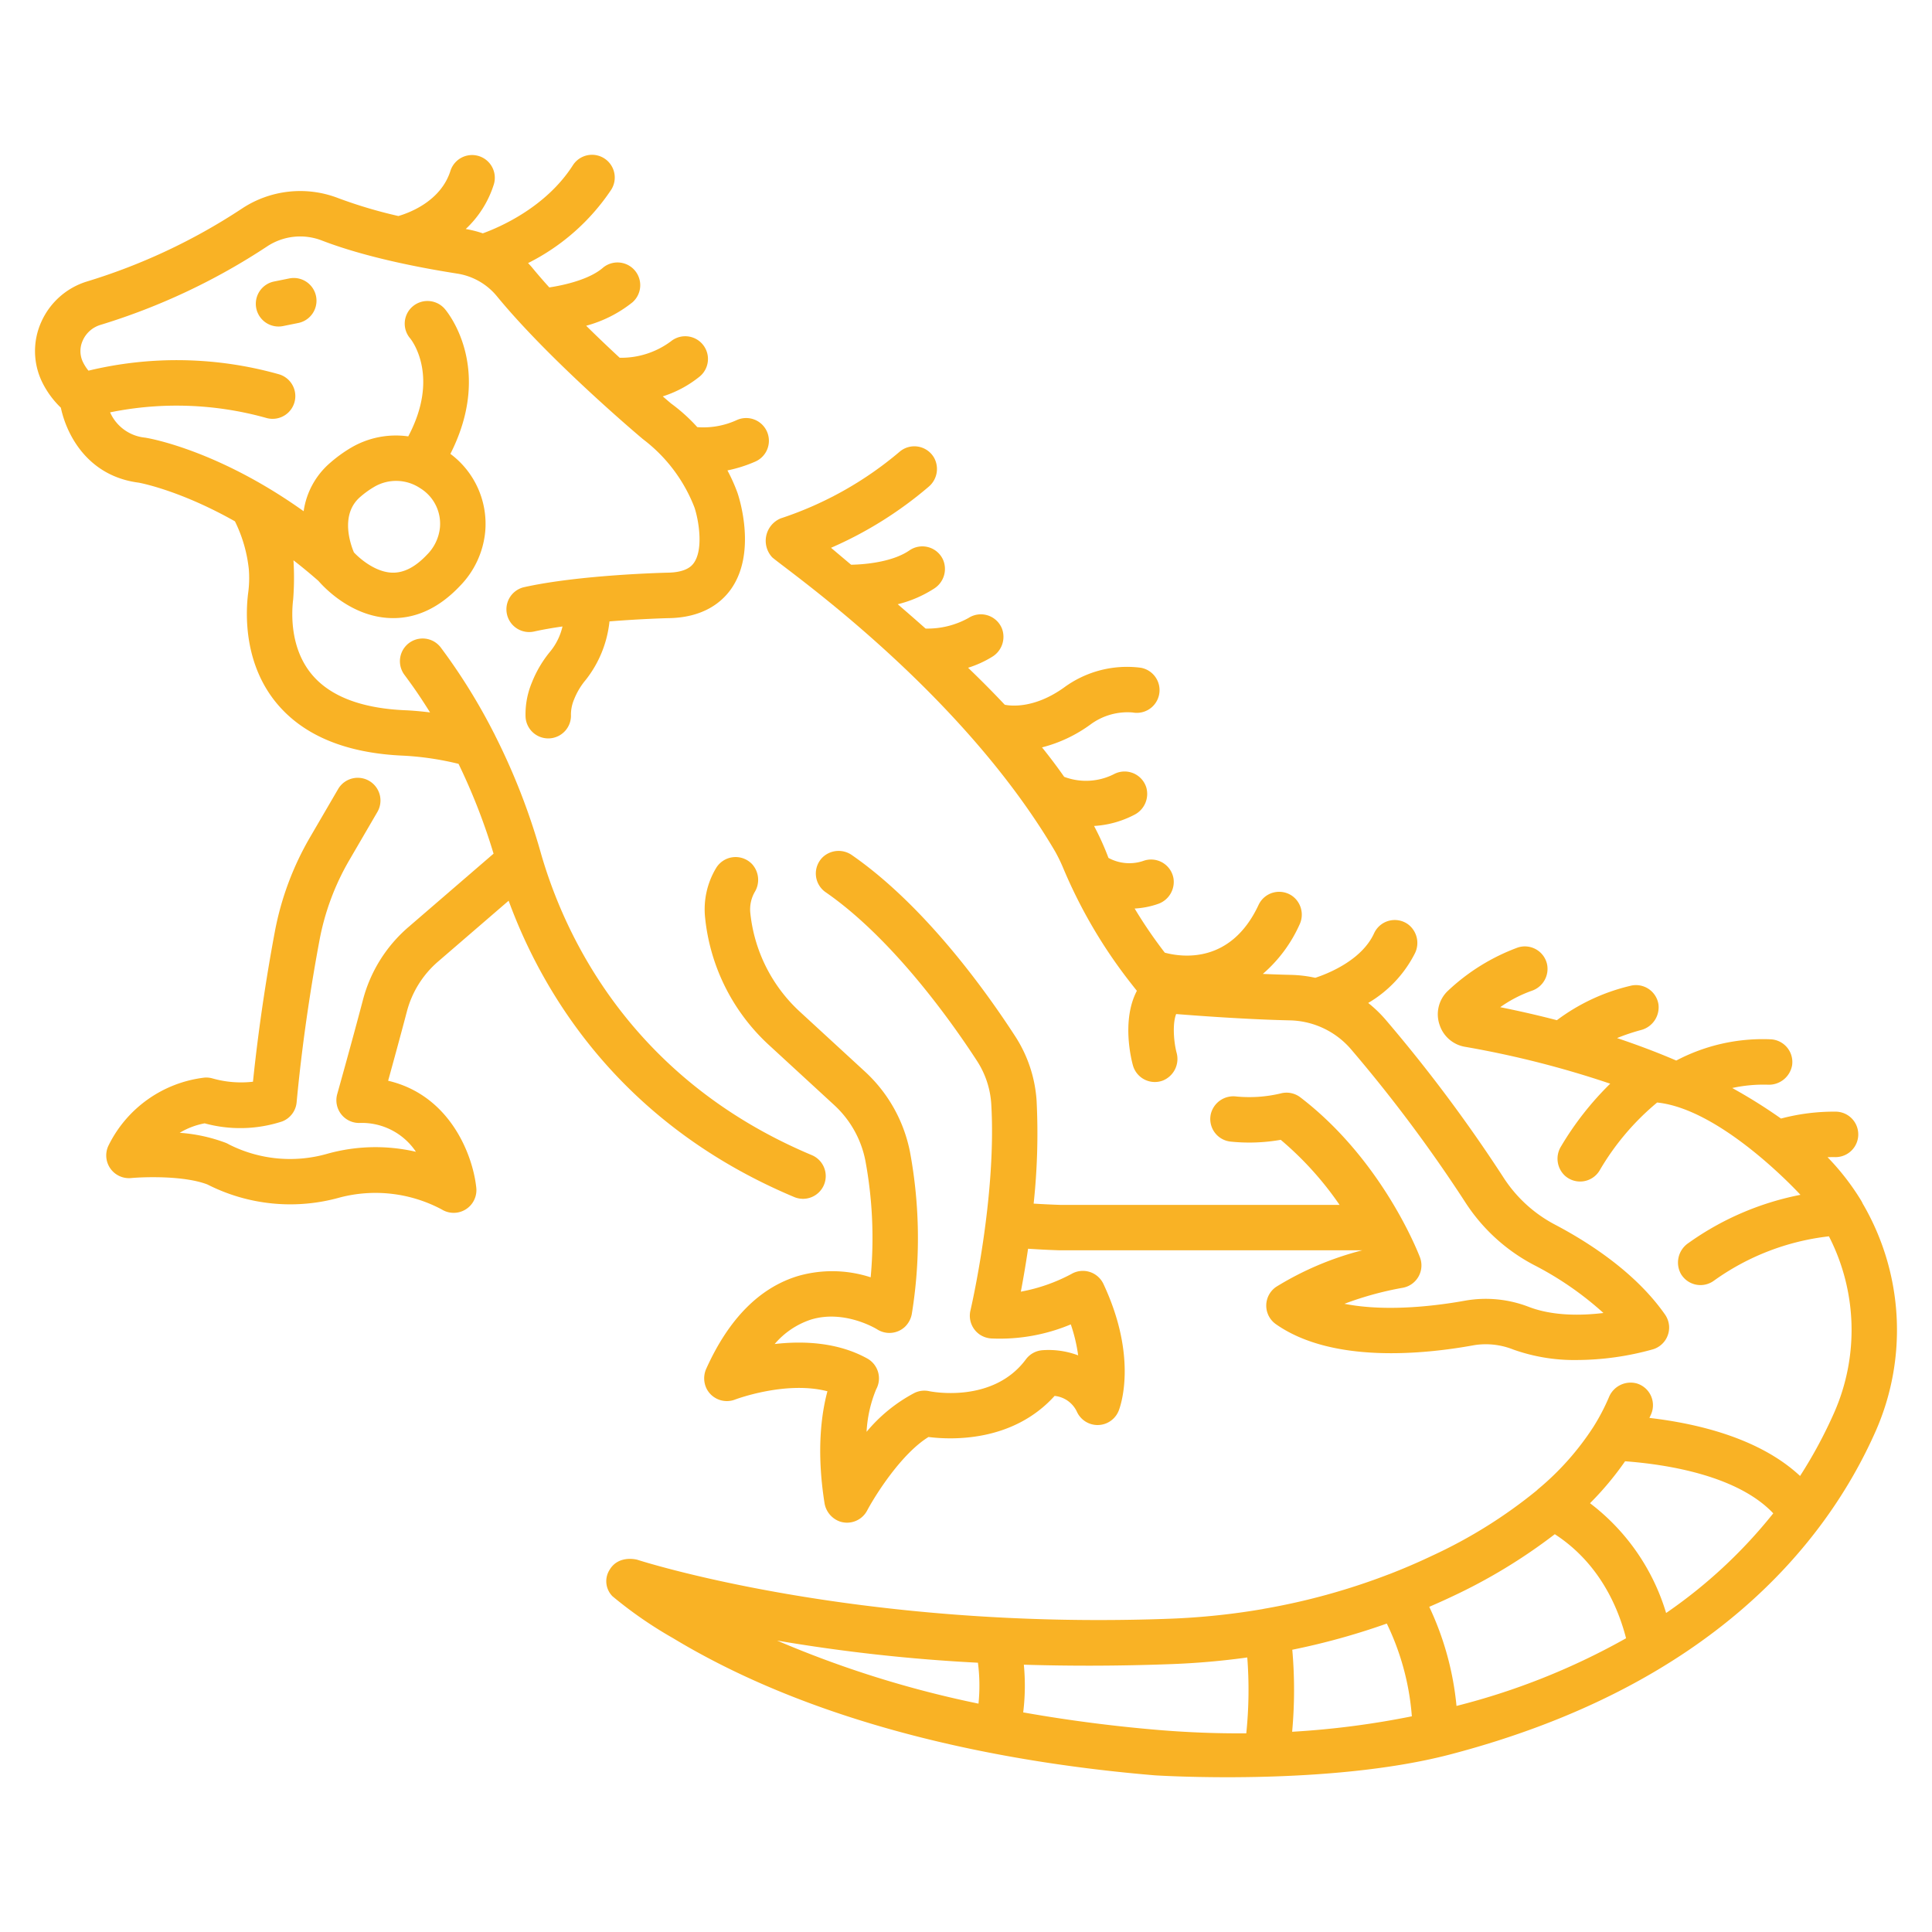 <?xml version="1.0" ?><svg  fill="#F9B225" id="outline" viewBox="0 0 340 340" xmlns="http://www.w3.org/2000/svg"><title/><path d="M255.248,308.742c45.71-11.983,66.066-37.026,74.848-56.9a44.1,44.1,0,0,0-2.308-40.064,3.959,3.959,0,0,0-.257-.5,43.09,43.09,0,0,0-5.913-7.628c.436-.017.876-.026,1.322-.017a4,4,0,1,0,.167-8,36.4,36.4,0,0,0-9.68,1.215c-.4-.284-.806-.568-1.219-.847q-3.569-2.436-7.367-4.529a25.714,25.714,0,0,1,6.239-.584,4.142,4.142,0,0,0,4.3-3.414,4,4,0,0,0-3.819-4.575,32.655,32.655,0,0,0-16.568,3.74c-3.447-1.484-6.939-2.787-10.42-3.955a36.3,36.3,0,0,1,4.187-1.408,4.134,4.134,0,0,0,3.1-4.53,4,4,0,0,0-4.983-3.248,34.892,34.892,0,0,0-12.891,6.04c-3.419-.89-6.758-1.645-9.971-2.291a22.791,22.791,0,0,1,5.543-2.883,4.069,4.069,0,0,0,2.71-4.618,4,4,0,0,0-5.179-2.992,36.157,36.157,0,0,0-12.191,7.529,5.687,5.687,0,0,0-1.554,6.078l.034.1a5.7,5.7,0,0,0,4.385,3.75,171.166,171.166,0,0,1,25.608,6.5,53.934,53.934,0,0,0-8.655,11.037,4.092,4.092,0,0,0,.67,5.144,4,4,0,0,0,6.131-.929,44.913,44.913,0,0,1,10.112-11.938c11.41,1.163,25.131,16.144,25.221,16.245a50.647,50.647,0,0,0-19.759,8.516,4.133,4.133,0,0,0-1.28,5.4,4,4,0,0,0,5.789,1.208,43.034,43.034,0,0,1,20.261-7.821,36.079,36.079,0,0,1,.921,31.035,81.6,81.6,0,0,1-6,11.138c-7.076-6.6-17.912-9.217-26.511-10.216.1-.234.218-.463.316-.7a4,4,0,0,0-2.565-5.374,4.122,4.122,0,0,0-4.886,2.457,36.7,36.7,0,0,1-2.7,5.154,48.337,48.337,0,0,1-9.773,11.012c-.077.066-.145.139-.217.209a85.934,85.934,0,0,1-18.431,11.5q-3.711,1.764-7.546,3.247c-.018.006-.036.008-.054.015a116.411,116.411,0,0,1-22.074,6.087c-.04.007-.075.023-.115.031a123.767,123.767,0,0,1-16.343,1.7c-55.552,2.078-93.716-10.375-93.717-10.375s-3.3-.944-4.906,1.8a3.748,3.748,0,0,0,.525,4.621,73.12,73.12,0,0,0,10.666,7.379c26.718,16.15,60.155,22.081,84.827,24.14C203.268,312.425,233.613,314.414,255.248,308.742Zm30.688-51.508c.017-.025.037-.049.054-.074,7.164.533,19.721,2.436,26.075,9.162a87.278,87.278,0,0,1-18.856,17.539,37.93,37.93,0,0,0-13.393-19.321A53.986,53.986,0,0,0,285.936,257.234Zm-30.495,23.774a97.116,97.116,0,0,0,18.18-11.014c7.783,5.055,11.117,12.768,12.539,18.314a121.41,121.41,0,0,1-29.84,11.908,52.477,52.477,0,0,0-4.794-17.442C252.84,282.206,254.147,281.623,255.441,281.008Zm-28.02,9.319a122.868,122.868,0,0,0,16.632-4.607,45.336,45.336,0,0,1,4.409,16.321,150.719,150.719,0,0,1-20.823,2.707l-.244.015A80.614,80.614,0,0,0,227.421,290.327Zm-47.242,2.632c8.031.247,16.7.244,25.993-.105a132.91,132.91,0,0,0,13.328-1.168,74.59,74.59,0,0,1-.175,13.349q-7.609.061-15.392-.583c-6.548-.546-14.79-1.487-23.866-3.1A38.539,38.539,0,0,0,180.179,292.959Zm-8.079-.347a31.506,31.506,0,0,1,.1,7.2,184.191,184.191,0,0,1-35.448-11.1A302.236,302.236,0,0,0,172.1,292.612Z"/><path d="M7.233,56.727a12.49,12.49,0,0,0,.139,10.424,16,16,0,0,0,3.337,4.595c1.017,4.813,4.75,12.046,13.7,13.193.67.125,7.537,1.5,16.937,6.807a24.88,24.88,0,0,1,2.444,8.446,19.583,19.583,0,0,1-.134,4.285c-.429,3.51-.783,12.433,5.19,19.471,4.737,5.582,12.2,8.624,22.22,9.041a52.076,52.076,0,0,1,9.628,1.434,107,107,0,0,1,6.165,15.807L71.871,163.156a25.376,25.376,0,0,0-8,12.814c-1.989,7.559-4.5,16.482-4.524,16.571a4,4,0,0,0,3.851,5.083,11.447,11.447,0,0,1,10,5.071,31.51,31.51,0,0,0-15.522.328,23.811,23.811,0,0,1-17.394-1.629,3.942,3.942,0,0,0-.536-.268,28.68,28.68,0,0,0-8.123-1.771,13.28,13.28,0,0,1,4.391-1.666,23.746,23.746,0,0,0,13.65-.337A4,4,0,0,0,52.2,194c1.085-11.624,2.788-21.935,4.026-28.537a44.124,44.124,0,0,1,5.269-14.129l4.94-8.479a4,4,0,0,0-6.912-4.027l-4.94,8.479a52.137,52.137,0,0,0-6.221,16.682c-1.165,6.216-2.732,15.639-3.843,26.376a18.393,18.393,0,0,1-7.151-.589,4.048,4.048,0,0,0-1.328-.14,21.642,21.642,0,0,0-16.9,11.869,4,4,0,0,0,3.925,5.815c2.387-.22,9.373-.437,13.441,1.129a32.15,32.15,0,0,0,23.332,2.281,24.773,24.773,0,0,1,17.9,2.113,4,4,0,0,0,6.08-3.822c-.617-5.863-4.683-16.294-15.513-18.827.917-3.316,2.188-7.959,3.3-12.184a17.415,17.415,0,0,1,5.49-8.792l12.416-10.707c5.846,15.962,19.374,39.155,50.2,52.124a4,4,0,1,0,3.1-7.374c-32.15-13.525-43.668-39.19-47.672-53.284a115.091,115.091,0,0,0-8-20.524,3.936,3.936,0,0,0-.208-.416A103.872,103.872,0,0,0,79,115.913q-.7-.983-1.41-1.934a4,4,0,1,0-6.421,4.772q.662.891,1.321,1.813c1.114,1.558,2.167,3.172,3.191,4.81-2.473-.308-4.18-.374-4.307-.379-7.668-.319-13.2-2.414-16.43-6.224-3.927-4.627-3.649-10.858-3.348-13.323a49.338,49.338,0,0,0,.05-6.844q2.16,1.671,4.382,3.615c1.175,1.351,5.916,6.294,12.63,6.547.181.007.362.011.541.011,4.239,0,8.181-1.895,11.727-5.639a15.8,15.8,0,0,0,4.459-9.528,15.356,15.356,0,0,0-6.123-13.736c7.687-15.162-.6-25.064-.986-25.509a4.022,4.022,0,0,0-5.659-.43,3.976,3.976,0,0,0-.427,5.621c.233.286,5.26,6.664-.343,17.24a15.545,15.545,0,0,0-9.971,1.936,24.444,24.444,0,0,0-3.732,2.683,13.777,13.777,0,0,0-4.707,8.552c-15.1-10.774-27.206-12.838-27.8-12.933-.05-.009-.1-.016-.15-.022a7.534,7.534,0,0,1-6.111-4.444,58.533,58.533,0,0,1,27.492.985,4,4,0,0,0,2.207-7.69,66.244,66.244,0,0,0-33.507-.632,7.681,7.681,0,0,1-.981-1.532,4.449,4.449,0,0,1-.03-3.757,4.967,4.967,0,0,1,3.091-2.756A113.214,113.214,0,0,0,46.986,43.38a10.549,10.549,0,0,1,9.644-1.059c7.562,2.918,17.129,4.779,23.824,5.827a11.269,11.269,0,0,1,6.989,3.981c9.237,11.261,24.933,24.508,25.6,25.066.081.069.165.134.251.2a27.492,27.492,0,0,1,8.925,11.922c.715,2.131,1.626,7.3-.11,9.745-.3.417-1.2,1.686-4.693,1.72-.625.015-15.43.382-25.161,2.544a4,4,0,1,0,1.735,7.81c1.538-.342,3.241-.635,5-.887a10.806,10.806,0,0,1-2.074,4.3,20.264,20.264,0,0,0-3.336,5.62,14.466,14.466,0,0,0-1.091,6,4,4,0,0,0,3.99,3.778q.111,0,.225-.006a4,4,0,0,0,3.772-4.215,6.945,6.945,0,0,1,.564-2.669,12.359,12.359,0,0,1,2.034-3.4,19.948,19.948,0,0,0,4.185-10.3c5.621-.455,10.234-.569,10.286-.571,6.212-.061,9.454-2.8,11.079-5.082,4.533-6.373,1.529-15.877,1.171-16.94v0h0a30.689,30.689,0,0,0-1.777-3.978,24.144,24.144,0,0,0,4.828-1.523,4,4,0,1,0-3.175-7.342,14.1,14.1,0,0,1-6.958,1.249,30.286,30.286,0,0,0-4.636-4.178c-.211-.179-.716-.609-1.44-1.236a19.87,19.87,0,0,0,6.534-3.526,4,4,0,0,0-5.084-6.176,14.667,14.667,0,0,1-9.031,2.907c-1.869-1.731-3.882-3.642-5.9-5.635a22.361,22.361,0,0,0,8.119-4.1,4,4,0,1,0-5.207-6.074c-2.331,2-6.634,3.012-9.4,3.43-1.071-1.186-2.094-2.363-3.035-3.51-.221-.27-.463-.519-.7-.775A38.082,38.082,0,0,0,107.554,33.4a4,4,0,0,0-6.737-4.316c-4.73,7.385-12.836,10.886-15.846,11.979a19.427,19.427,0,0,0-3.008-.761,18.227,18.227,0,0,0,4.945-7.859,4,4,0,0,0-7.631-2.4c-1.681,5.341-7.194,7.4-9.169,7.973a82.373,82.373,0,0,1-10.6-3.154,18.564,18.564,0,0,0-16.963,1.867A105.094,105.094,0,0,1,15.3,49.538,12.953,12.953,0,0,0,7.233,56.727ZM63.384,87.461a16.313,16.313,0,0,1,2.5-1.8,7.615,7.615,0,0,1,8.062.254,7.335,7.335,0,0,1,3.475,6.945,7.887,7.887,0,0,1-2.3,4.782c-2.061,2.176-4.076,3.2-6.122,3.136-2.872-.092-5.579-2.357-6.716-3.567C61.657,95.73,59.832,90.538,63.384,87.461Z"/><path d="M135.9,98.084c2.6,2.276,33.124,23.385,49.8,51.783a28.566,28.566,0,0,1,1.408,2.9l.006.015a87.731,87.731,0,0,0,12.148,20.56c.034.05.075.095.111.144.233.293.46.589.7.88-2.734,5.188-.964,12.163-.7,13.107a4,4,0,0,0,5.231,2.7,4.1,4.1,0,0,0,2.46-4.9c-.481-1.811-.774-5.054-.081-6.818,3.912.313,12.577.951,20.019,1.113a14.59,14.59,0,0,1,10.809,5.149A256.583,256.583,0,0,1,257.8,211.477a32.13,32.13,0,0,0,12.1,11.115,57.011,57.011,0,0,1,12.278,8.472c-3.855.467-8.824.552-13.058-1.045a21,21,0,0,0-11.157-1.148c-4.45.815-13.678,2.106-21.363.575a57.431,57.431,0,0,1,10.252-2.817,4,4,0,0,0,3.039-5.352c-.262-.692-6.573-17.079-21.05-28.163a4,4,0,0,0-3.5-.679,23.818,23.818,0,0,1-7.831.523,4.078,4.078,0,0,0-4.419,3.063,4,4,0,0,0,3.447,4.879,32.022,32.022,0,0,0,8.851-.31,57.52,57.52,0,0,1,10.353,11.452H186.669c-1.6-.05-3.19-.128-4.765-.225a115.758,115.758,0,0,0,.519-18.131,23.687,23.687,0,0,0-3.831-11.421c-5.24-8.072-15.912-22.907-28.622-31.747a4.08,4.08,0,0,0-5.159.312,4,4,0,0,0,.489,6.185c12.066,8.348,22.609,23.485,26.582,29.606a15.683,15.683,0,0,1,2.556,7.55c1,16.512-3.61,36.263-3.657,36.461a4.009,4.009,0,0,0,1.715,4.279,4.133,4.133,0,0,0,1.966.637,32.356,32.356,0,0,0,13.98-2.478,28.338,28.338,0,0,1,1.295,5.452,14.731,14.731,0,0,0-6.364-.9,4,4,0,0,0-2.833,1.6c-5.793,7.808-16.583,5.694-17.024,5.6a3.983,3.983,0,0,0-2.563.3,27.776,27.776,0,0,0-8.45,6.856,22.693,22.693,0,0,1,1.691-7.492,4,4,0,0,0-1.58-5.418c-5.226-2.884-11.3-3.114-16.283-2.541a14.177,14.177,0,0,1,6.433-4.318c5.928-1.784,11.541,1.7,11.577,1.72a4.006,4.006,0,0,0,4.879-.4,4.185,4.185,0,0,0,1.27-2.459,83.142,83.142,0,0,0-.341-28.313,26.031,26.031,0,0,0-7.942-14.186l-11.4-10.487a27.422,27.422,0,0,1-8.761-17.392,6.168,6.168,0,0,1,.758-3.684,4.115,4.115,0,0,0-.466-4.952,4.008,4.008,0,0,0-6.322.714,14.1,14.1,0,0,0-1.931,8.711,35.268,35.268,0,0,0,11.244,22.433l11.462,10.545a17.975,17.975,0,0,1,5.5,9.789,74.561,74.561,0,0,1,.931,20.536,21.845,21.845,0,0,0-12.65-.267c-6.809,2.008-12.279,7.492-16.258,16.3a4.115,4.115,0,0,0,.061,3.621,4.009,4.009,0,0,0,4.976,1.864c.1-.039,8.949-3.367,16.264-1.46-1.045,3.871-1.97,10.391-.526,19.6a4.146,4.146,0,0,0,2.677,3.307,4,4,0,0,0,4.833-1.912c1.449-2.734,6.035-10.009,10.8-12.948,4.013.507,14.8.95,22.193-7.232a4.877,4.877,0,0,1,3.909,2.75,4,4,0,0,0,7.386-.182c.358-.926,3.323-9.418-2.7-22.269a4,4,0,0,0-5.637-1.757,30.507,30.507,0,0,1-8.9,3.112c.392-2.055.843-4.64,1.274-7.554,1.838.118,3.692.217,5.563.275.041,0,.083,0,.125,0h53.126a54.6,54.6,0,0,0-15.138,6.421,3.993,3.993,0,0,0-.017,6.611c9.913,6.926,26.072,5.27,34.828,3.667a13.031,13.031,0,0,1,6.892.763,32.01,32.01,0,0,0,11.228,1.846,50.24,50.24,0,0,0,13.378-1.888,4.011,4.011,0,0,0,2.826-4.044,4.075,4.075,0,0,0-.769-2.141c-5.154-7.34-13.357-12.624-19.34-15.767a24.126,24.126,0,0,1-9.08-8.344,264.419,264.419,0,0,0-20.63-27.622,22.592,22.592,0,0,0-3.134-3.031,21.244,21.244,0,0,0,8.221-8.74,4.1,4.1,0,0,0-1.246-5.126,4,4,0,0,0-5.942,1.609c-2.172,4.749-8.119,7.1-10.348,7.831a22.632,22.632,0,0,0-4.3-.516c-1.6-.035-3.262-.094-4.93-.167a24.986,24.986,0,0,0,6.455-8.67,4.064,4.064,0,0,0-1.207-5,4,4,0,0,0-6,1.53c-4.862,10.418-13.458,9.217-16.5,8.4a81.152,81.152,0,0,1-5.305-7.767,14.81,14.81,0,0,0,4.052-.79,4.1,4.1,0,0,0,2.785-4.5,4,4,0,0,0-5.311-3.093,7.673,7.673,0,0,1-6.136-.529,46.734,46.734,0,0,0-2.535-5.618,17.53,17.53,0,0,0,7.036-1.939,4.121,4.121,0,0,0,2.151-4.861,4,4,0,0,0-5.712-2.306,10.889,10.889,0,0,1-8.731.458q-1.839-2.625-3.9-5.182a24.872,24.872,0,0,0,8.5-4.009,10.963,10.963,0,0,1,7.463-2.132,4,4,0,0,0,1.438-7.87,18.719,18.719,0,0,0-13.549,3.491c-5.288,3.776-9.457,3.214-10.411,3.016-2.085-2.218-4.247-4.389-6.453-6.51a18.548,18.548,0,0,0,4.207-1.907,4.109,4.109,0,0,0,1.743-5.013,4,4,0,0,0-5.866-1.845,14.82,14.82,0,0,1-7.566,1.869q-2.456-2.182-4.9-4.28a21.086,21.086,0,0,0,6.444-2.783,4.092,4.092,0,0,0,1.538-5.039,4,4,0,0,0-5.922-1.654c-2.858,1.971-7.491,2.472-10.262,2.523-1.21-1.018-2.385-2.008-3.535-2.981a68.481,68.481,0,0,0,17.178-10.742,4.088,4.088,0,0,0,.96-5.1,4,4,0,0,0-6.117-1.021,62.632,62.632,0,0,1-20.857,11.679A4.27,4.27,0,0,0,135.9,98.084Z"/><path d="M50.906,49l-2.63.532a4,4,0,1,0,1.584,7.841l2.63-.531A4,4,0,1,0,50.906,49Z"/></svg>
